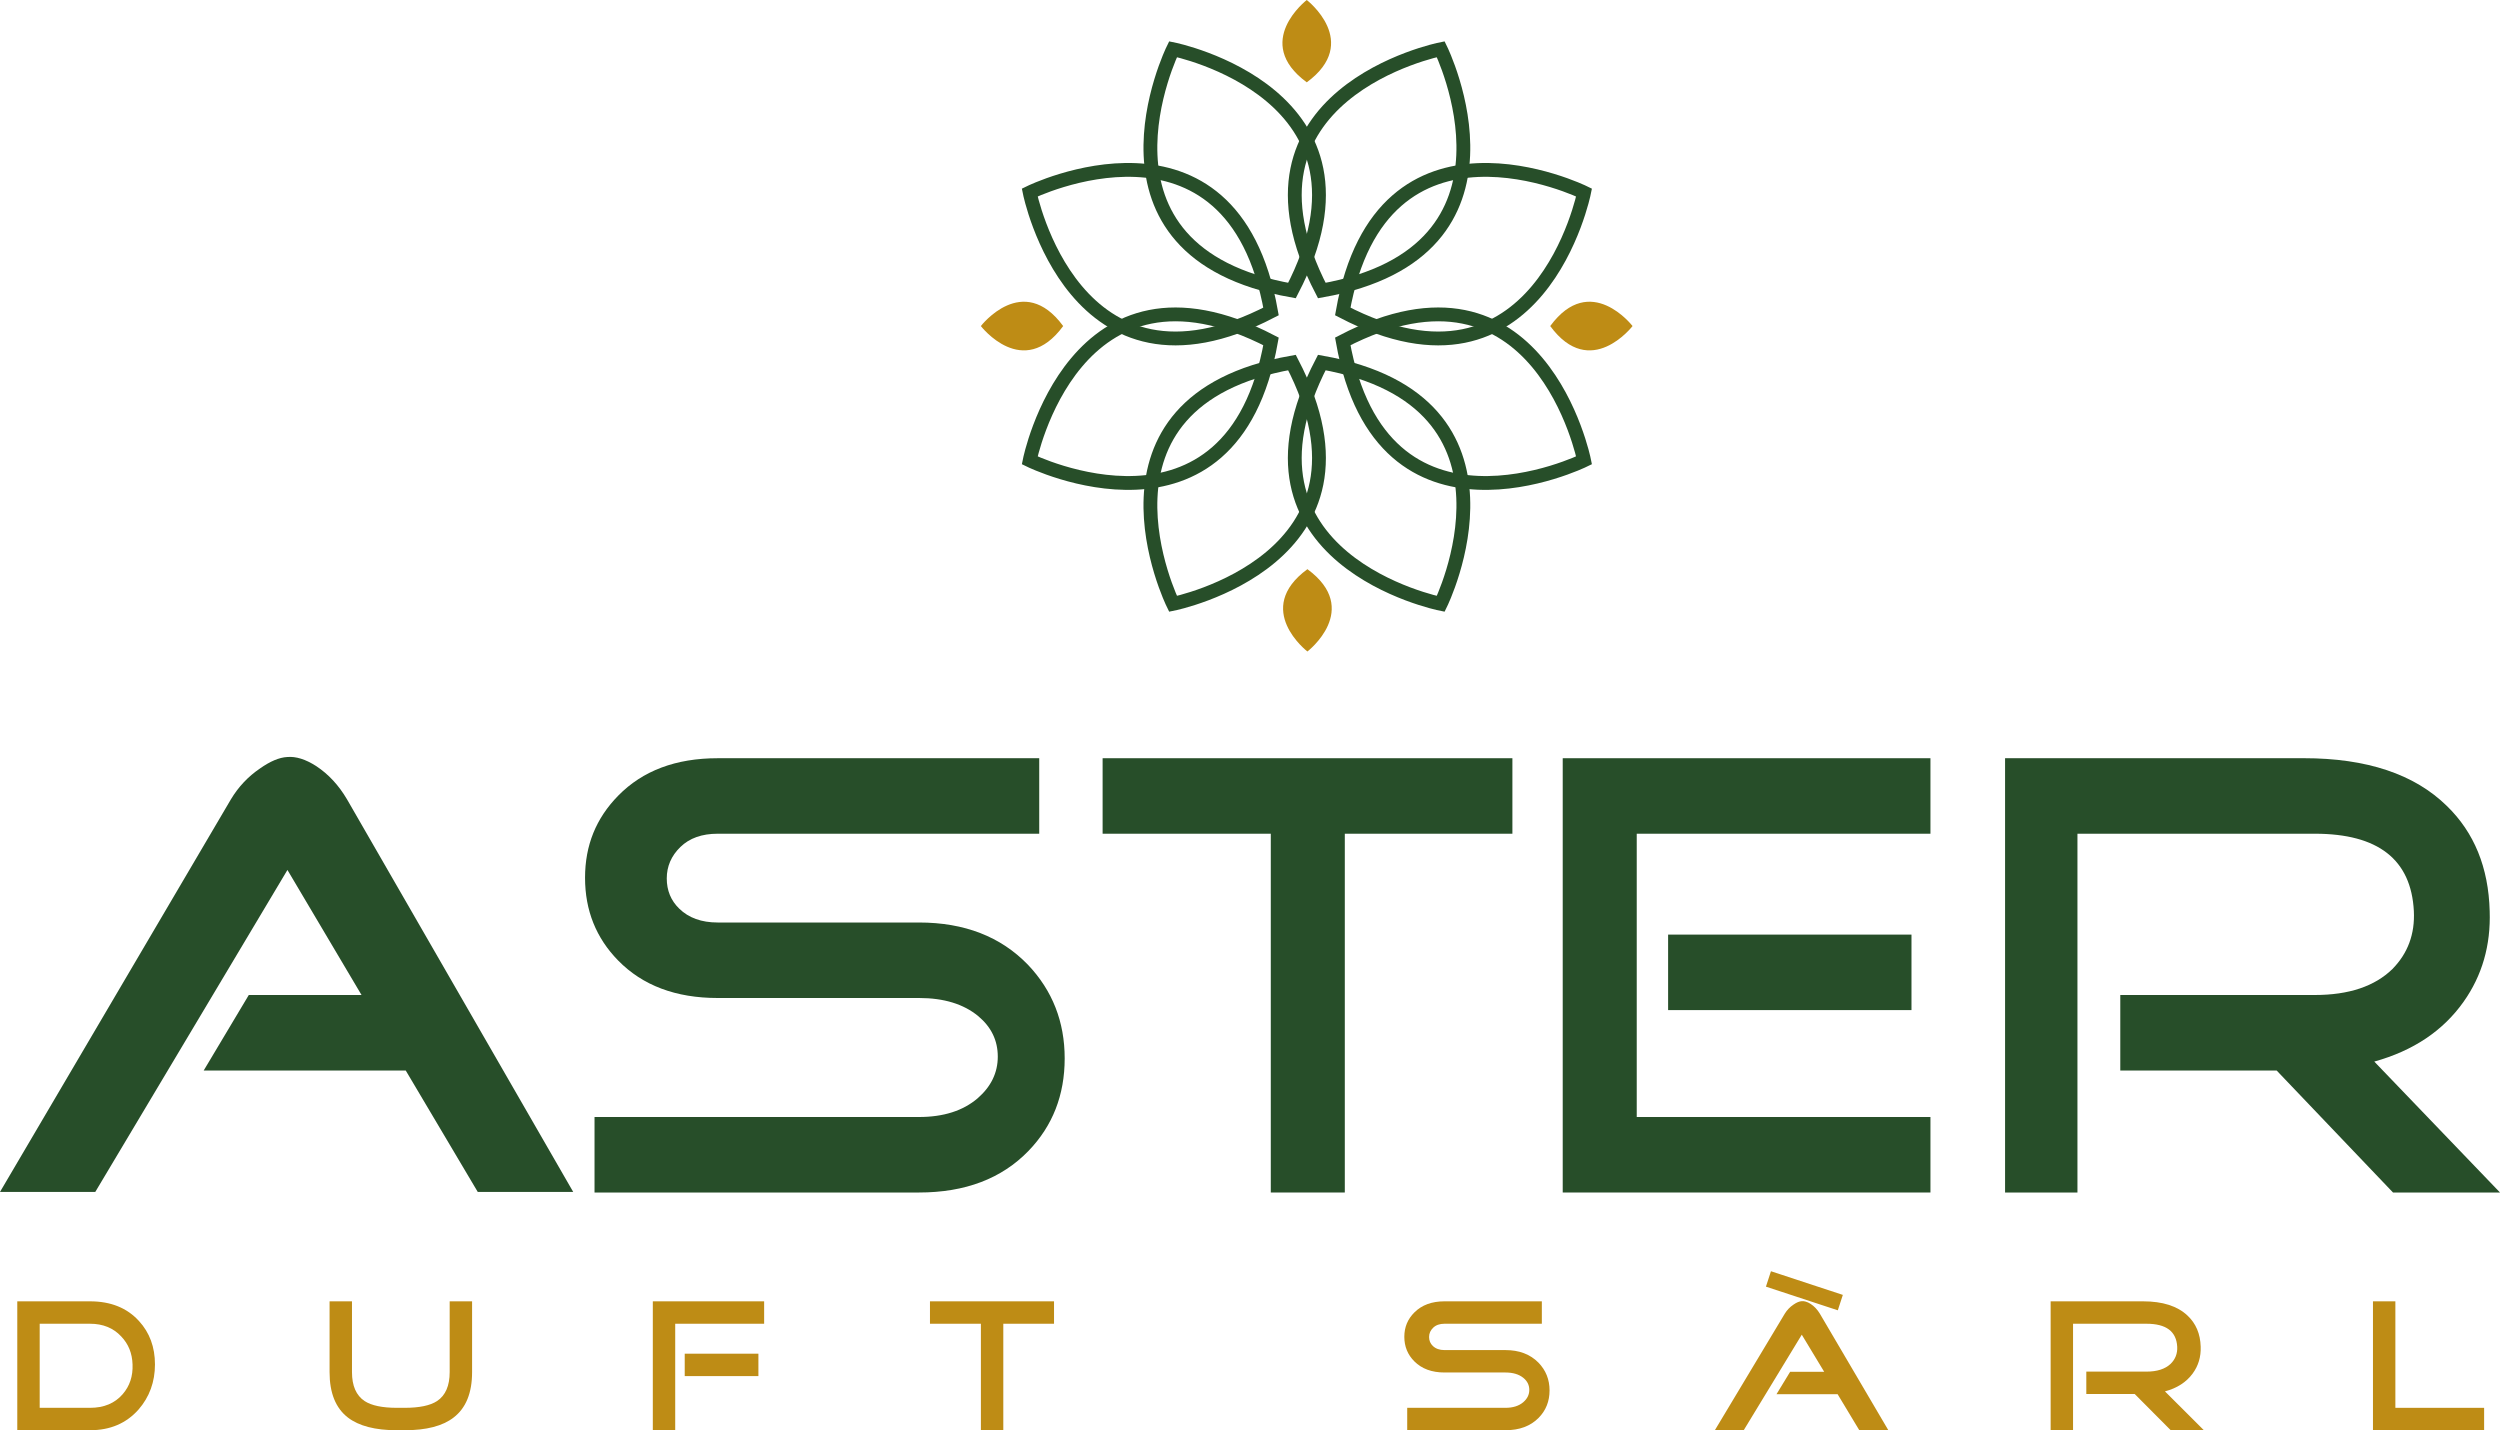 <?xml version="1.0" encoding="UTF-8"?><svg id="Layer_2" xmlns="http://www.w3.org/2000/svg" viewBox="0 0 1500.35 858.34"><defs><style>.cls-1{fill:none;stroke:#274e29;stroke-miterlimit:10;stroke-width:8.3px;}.cls-2{fill:#274e29;}.cls-2,.cls-3{stroke-width:0px;}.cls-3{fill:#be8c15;}</style></defs><g id="Layer_1-2"><path class="cls-2" d="m807.07,500.35v215.32h-44.42v-215.32h-100.93v-45.31h245.93v45.31h-100.57Z"/><path class="cls-2" d="m243.5,642.45h-121.25l27.06-45.31h67.66l-44.47-75.05-115.32,193.23H0l138.59-235.63c4.5-7.49,10.31-13.65,17.41-18.48,6.16-4.35,11.61-6.64,16.35-6.89,5.21-.48,11.02,1.33,17.42,5.44,7.34,4.84,13.5,11.48,18.48,19.94l135.76,235.63h-57.29l-43.21-72.86Z"/><path class="cls-2" d="m551.55,715.67h-194.75v-45.31h194.75c14.69,0,26.42-3.74,35.18-11.24,8.05-7.01,12.08-15.34,12.08-25.01s-3.91-17.76-11.73-24.29c-8.77-7.25-20.61-10.88-35.54-10.88h-120.83c-25.12,0-45.02-7.49-59.7-22.47-13.27-13.53-19.9-30.09-19.9-49.66s6.63-35.76,19.9-49.3c14.69-14.98,34.59-22.47,59.7-22.47h192.97v45.31h-192.97c-9.48,0-16.94,2.66-22.39,7.97-5.45,5.32-8.17,11.6-8.17,18.85s2.49,13.29,7.46,18.12c5.69,5.56,13.38,8.34,23.1,8.34h120.83c27.24,0,49.04,8.46,65.39,25.38,14.69,15.47,22.03,34.2,22.03,56.19s-7.23,40.48-21.68,55.46c-16.11,16.67-38.03,25.01-65.75,25.01Z"/><polygon class="cls-2" points="982.27 670.36 1158.54 670.36 1158.54 715.67 937.85 715.67 937.85 455.04 1158.54 455.04 1158.54 500.35 982.27 500.35 982.27 670.36"/><rect class="cls-2" x="1001.1" y="560.89" width="146.06" height="45.31"/><path class="cls-2" d="m1500.35,715.67h-64.21l-69.84-73.22h-93.83v-45.31h116.76c20.38,0,35.9-5.19,46.56-15.59,9.26-9.42,13.55-21.03,12.86-34.8-1.62-30.93-21.43-46.4-59.42-46.4h-142.47v215.32h-43.44v-260.64h179.3c37.76,0,66.37,9.56,85.83,28.65,16.45,15.96,25.02,37,25.71,63.11.69,20.56-4.53,38.69-15.66,54.4-12.3,17.41-30.16,29.39-53.59,35.91l75.43,78.56Z"/><path class="cls-1" d="m775.36,174.36c-131.13-23.28-71.38-144.82-71.38-144.82,0,0,132.78,26.63,71.38,144.82Z"/><path class="cls-1" d="m793.26,174.36c131.13-23.28,71.38-144.82,71.38-144.82,0,0-132.78,26.63-71.38,144.82Z"/><path class="cls-1" d="m775.36,217.57c-131.13,23.28-71.38,144.82-71.38,144.82,0,0,132.78-26.63,71.38-144.82Z"/><path class="cls-1" d="m793.26,217.57c131.13,23.28,71.38,144.82,71.38,144.82,0,0-132.78-26.63-71.38-144.82Z"/><path class="cls-3" d="m930.35,195.68c24.14,32.85,49.41,0,49.41,0,0,0-25.28-32.85-49.41,0Z"/><path class="cls-3" d="m638.06,195.68c-24.14,32.85-49.41,0-49.41,0,0,0,25.28-32.85,49.41,0Z"/><path class="cls-1" d="m762.79,186.92c-23.28-131.13-144.82-71.38-144.82-71.38,0,0,26.63,132.78,144.82,71.38Z"/><path class="cls-1" d="m805.84,186.92c23.28-131.13,144.82-71.38,144.82-71.38,0,0-26.63,132.78-144.82,71.38Z"/><path class="cls-1" d="m762.79,204.89c-23.28,131.13-144.82,71.38-144.82,71.38,0,0,26.63-132.78,144.82-71.38Z"/><path class="cls-1" d="m805.84,204.89c23.28,131.13,144.82,71.38,144.82,71.38,0,0-26.63-132.78-144.82-71.38Z"/><path class="cls-3" d="m784.24,49.41c32.85-24.14,0-49.41,0-49.41,0,0-32.85,25.28,0,49.41Z"/><path class="cls-3" d="m784.63,341.58c32.85,24.14,0,49.41,0,49.41,0,0-32.85-25.28,0-49.41Z"/><path class="cls-3" d="m10.37,858.34v-77.36h43.68c12.41,0,22.2,3.95,29.37,11.83,6.38,6.96,9.58,15.64,9.58,26.04s-3.3,19.58-9.9,27.11c-7.32,8.25-17,12.37-29.05,12.37H10.37Zm13.45-63.91v50.46h30.23c8.32,0,14.85-2.73,19.58-8.18,4.23-4.88,6.2-10.83,5.92-17.86-.21-6.67-2.47-12.27-6.78-16.78-4.73-5.09-10.97-7.64-18.72-7.64h-30.23Z"/><path class="cls-3" d="m242.87,858.34h-4.63c-13.06,0-22.88-2.55-29.48-7.64-7.32-5.67-10.97-14.74-10.97-27.22v-42.5h13.45v42.5c0,8.18,2.51,13.95,7.53,17.32,4.16,2.73,10.65,4.09,19.47,4.09h4.63c8.82,0,15.31-1.36,19.47-4.09,5.02-3.37,7.53-9.15,7.53-17.32v-42.5h13.45v42.5c0,12.48-3.69,21.56-11.08,27.22-6.53,5.09-16.32,7.64-29.37,7.64Z"/><path class="cls-3" d="m405.23,858.34h-13.45v-77.36h66.81v13.45h-53.37v63.91Zm49.92-45.94v13.45h-44.22v-13.45h44.22Z"/><path class="cls-3" d="m602.12,794.43v63.91h-13.45v-63.91h-30.56v-13.45h74.45v13.45h-30.45Z"/><path class="cls-3" d="m903.48,858.34h-58.96v-13.45h58.96c4.45,0,8-1.11,10.65-3.34,2.44-2.08,3.66-4.55,3.66-7.42s-1.18-5.27-3.55-7.21c-2.66-2.15-6.24-3.23-10.76-3.23h-36.58c-7.6,0-13.63-2.22-18.08-6.67-4.02-4.02-6.03-8.93-6.03-14.74s2.01-10.61,6.03-14.63c4.45-4.45,10.47-6.67,18.08-6.67h58.42v13.45h-58.42c-2.87,0-5.13.79-6.78,2.37-1.65,1.58-2.47,3.44-2.47,5.59s.75,3.95,2.26,5.38c1.72,1.65,4.05,2.47,6.99,2.47h36.58c8.25,0,14.85,2.51,19.8,7.53,4.45,4.59,6.67,10.15,6.67,16.68s-2.19,12.02-6.56,16.46c-4.88,4.95-11.51,7.42-19.9,7.42Z"/><path class="cls-3" d="m1102.84,836.72h-36.69l8.18-13.45h20.44l-13.45-22.27-34.86,57.35h-17.32l41.96-69.93c1.36-2.22,3.12-4.05,5.27-5.49,1.86-1.29,3.51-1.97,4.95-2.04,1.58-.14,3.33.4,5.27,1.61,2.22,1.44,4.09,3.41,5.59,5.92l41.1,69.93h-17.43l-13.02-21.63Zm.11-50.35l-43.14-14.2,3.01-9.25,43.14,14.2-3.01,9.25Z"/><path class="cls-3" d="m1322.63,858.34h-19.88l-21.62-21.73h-29.05v-13.45h36.15c6.31,0,11.12-1.54,14.42-4.63,2.87-2.8,4.2-6.24,3.98-10.33-.5-9.18-6.63-13.77-18.4-13.77h-44.11v63.91h-13.45v-77.36h55.52c11.69,0,20.55,2.84,26.57,8.5,5.09,4.74,7.75,10.98,7.96,18.73.21,6.1-1.4,11.48-4.85,16.15-3.81,5.17-9.34,8.72-16.59,10.66l23.36,23.32Z"/><path class="cls-3" d="m1424.11,858.34v-77.36h13.45v63.91h53.26v13.45h-66.71Z"/></g></svg>